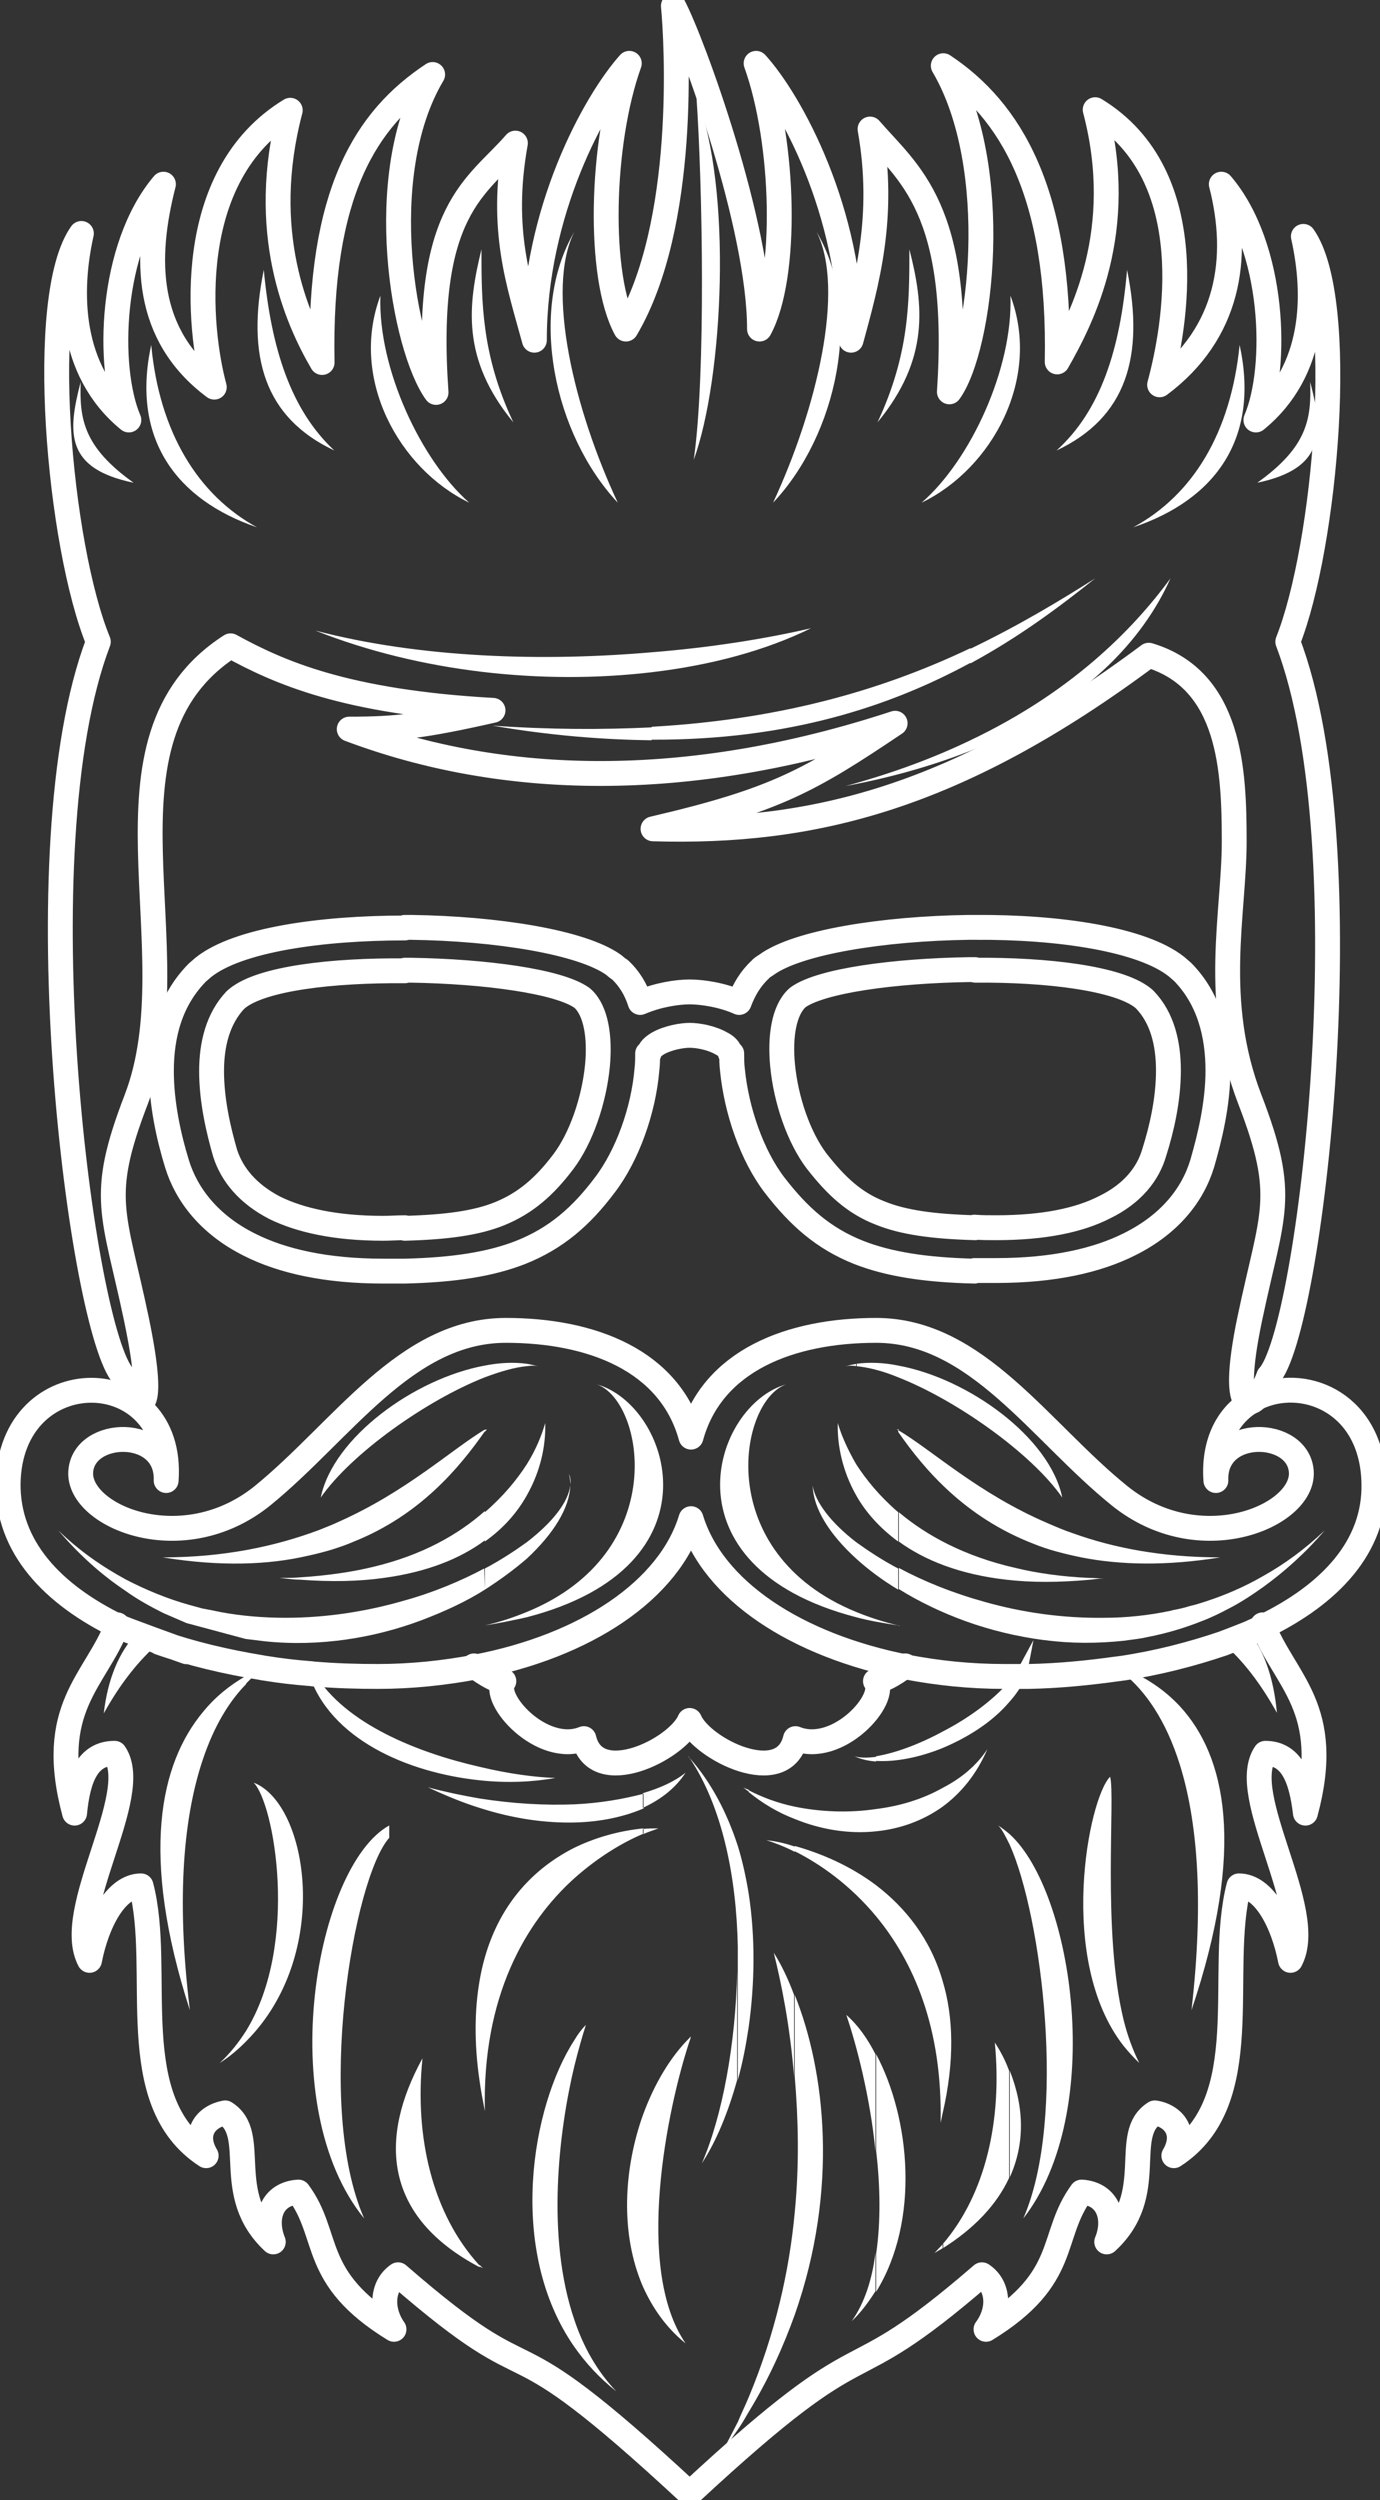 <svg width="111" height="201" viewBox="0 0 111 201" fill="none" xmlns="http://www.w3.org/2000/svg">
<rect x="0" y="0" width="111" height="201" fill="#333333" stroke="none"/>
<g clip-path="url(#clip0)">
<path d="M38.127 133.937C39.164 134.692 39.982 135.163 40.527 135.163C39.437 136.531 43.582 141.153 46.964 139.785C47.946 143.888 54.491 140.634 55.473 138.323C56.455 140.634 63 143.888 63.982 139.785C67.418 141.153 71.509 136.531 70.418 135.163C70.909 135.163 71.782 134.692 72.818 133.937" stroke="white" stroke-width="2" stroke-miterlimit="10" stroke-linecap="round" stroke-linejoin="round"/>
<path d="M101.564 130.636C103.309 135.163 107.291 137.286 105 145.775C104.673 142.992 103.909 140.964 101.782 140.964C99.491 144.313 105.927 153.603 103.8 157.612C103.2 154.547 101.673 151.623 99.654 151.623C97.855 158.508 101.182 168.931 94.418 173.317C95.509 171.477 94.418 170.11 92.891 169.874C90.109 171.619 93.218 176.382 89.018 180.249C89.782 178.41 89.182 176.382 87 176.241C84.382 179.825 86.073 183.126 79.309 187.276C80.4 185.814 80.4 183.834 78.982 182.89C67.091 193.171 70.909 186.144 55.473 200.481C39.164 185.343 44.455 193.69 32.018 182.89C30.654 183.834 30.654 185.814 31.691 187.276C24.927 183.126 26.618 179.778 24 176.241C21.818 176.382 21.218 178.363 21.982 180.249C17.836 176.382 20.891 171.619 18.109 169.874C16.582 170.157 15.491 171.477 16.582 173.317C9.818 168.931 13.145 158.461 11.345 151.623C9.327 151.623 7.8 154.547 7.2 157.612C5.073 153.603 11.509 144.313 9.218 140.964C7.036 140.964 6.273 142.945 6 145.775C3.709 137.286 7.691 135.163 9.436 130.636" stroke="white" stroke-width="2" stroke-miterlimit="10" stroke-linecap="round" stroke-linejoin="round"/>
<path fill-rule="evenodd" clip-rule="evenodd" d="M100.418 131.155C99.709 131.438 99 131.768 98.237 132.003C99.927 133.418 101.4 135.352 102.709 137.71C102.437 134.786 101.618 132.617 100.418 131.155ZM94.909 137.191V141.907C96.273 146.293 96.873 152.613 95.837 161.621C100.255 148.51 98.564 141.153 94.909 137.191ZM90.382 134.126V134.55C92.073 135.918 93.764 138.229 94.909 141.907V137.191C93.6 135.776 92.018 134.786 90.382 134.126ZM90.382 162.422V164.497C90.764 164.969 91.2 165.441 91.637 165.865C91.146 164.875 90.709 163.743 90.382 162.422ZM90.164 134.031C89.837 133.89 89.509 133.796 89.127 133.701C89.346 133.843 89.564 133.937 89.728 134.126C89.946 134.267 90.164 134.409 90.382 134.597V134.173C90.328 134.079 90.218 134.079 90.164 134.031ZM89.291 142.85C87.546 144.595 84.982 157.612 90.382 164.497V162.422C88.637 155.301 89.728 144.407 89.291 142.85ZM81.218 166.478V175.061C82.418 172.42 82.418 169.496 81.218 166.478ZM81.218 147.472V148.321C83.782 154.028 85.855 170.251 82.309 178.363C88.964 169.827 86.346 152.141 81.218 147.472ZM75.818 139.219V140.54C77.837 139.691 79.8 138.464 81.164 136.861V135.21C79.8 136.767 77.837 138.182 75.818 139.219ZM80.291 146.765C80.618 147.095 80.891 147.661 81.218 148.321V147.472C80.891 147.189 80.564 146.953 80.291 146.765ZM80.018 164.214C80.618 170.392 79.309 176.382 75.818 180.438V180.768C78.382 179.164 80.182 177.231 81.164 175.109V166.478C80.891 165.724 80.509 164.969 80.018 164.214ZM75.818 159.262V169.921C76.8 165.676 76.691 162.139 75.818 159.262ZM75.818 143.747V145.256C77.291 144.171 78.546 142.662 79.418 140.634C78.546 141.954 77.291 142.992 75.818 143.747ZM70.473 141.2V141.577C72.055 141.671 73.964 141.294 75.818 140.54V139.219C73.909 140.257 71.946 140.964 70.473 141.2ZM70.473 145.444V147.236C72.382 147.048 74.237 146.388 75.818 145.256V143.747C74.237 144.643 72.382 145.209 70.473 145.444ZM70.473 151.575V154.075C73.473 157.706 75.818 163.035 75.655 170.675C75.709 170.44 75.764 170.157 75.818 169.921V159.262C74.837 155.867 72.818 153.367 70.473 151.575ZM75.164 181.145C75.382 181.004 75.655 180.862 75.873 180.721V180.391C75.6 180.674 75.382 180.909 75.164 181.145ZM70.473 165.158V172.939C70.8 175.722 70.855 178.598 70.473 181.192V184.258C74.018 178.504 73.2 170.298 70.473 165.158ZM68.728 141.2C69.218 141.436 69.818 141.577 70.473 141.624V141.247C69.764 141.341 69.164 141.341 68.728 141.2ZM63.928 145.256V146.246C66 147.095 68.291 147.472 70.473 147.236V145.444C68.291 145.774 66 145.68 63.928 145.256ZM63.928 148.415V148.84C66 149.877 68.4 151.575 70.473 154.075V151.575C68.4 150.019 66.109 149.029 63.928 148.415ZM68.073 161.998C68.891 164.403 69.982 168.553 70.418 172.939V165.158C69.764 163.884 69 162.8 68.073 161.998ZM68.509 186.616C69.273 185.908 69.873 185.06 70.418 184.211V181.145C70.146 183.267 69.546 185.154 68.509 186.616ZM63.928 160.394V166.997C64.2 170.251 64.309 173.93 63.928 177.844V186.097C67.473 176.005 66.382 166.525 63.928 160.394ZM60.218 143.935V144.077C61.309 144.973 62.564 145.727 63.928 146.246V145.256C62.564 144.973 61.309 144.501 60.218 143.935ZM61.637 147.944C62.346 148.18 63.109 148.463 63.928 148.887V148.463C63.109 148.18 62.4 148.038 61.637 147.944ZM62.237 156.999C62.837 159.404 63.546 162.847 63.873 166.997V160.394C63.382 159.074 62.837 157.942 62.237 156.999ZM60.218 192.747V193.926C61.8 191.332 63 188.691 63.928 186.097V177.844C63.491 182.607 62.346 187.653 60.218 192.747ZM60.218 152.235V162.988C60.709 159.498 60.764 155.773 60.218 152.235ZM59.782 143.699C59.946 143.841 60.055 143.935 60.218 144.029V143.888C60.055 143.841 59.946 143.794 59.782 143.699ZM59.346 148.415V156.527C59.346 157.187 59.346 157.848 59.346 158.461V167.233C59.727 165.865 60 164.45 60.218 162.988V152.235C60 150.915 59.727 149.642 59.346 148.415ZM59.346 194.728V195.341C59.673 194.869 59.946 194.397 60.218 193.926V192.747C59.946 193.407 59.618 194.067 59.346 194.728ZM55.473 141.341C58.091 145.256 59.237 150.868 59.346 156.527V148.415C58.473 145.727 57.218 143.322 55.473 141.341ZM56.455 173.93C57.655 172.09 58.582 169.779 59.291 167.233V158.461C59.182 164.356 58.091 170.157 56.455 173.93ZM58.037 197.227C58.473 196.614 58.909 195.954 59.346 195.341V194.728C58.909 195.576 58.473 196.425 58.037 197.227ZM55.473 163.837V164.073C55.528 163.979 55.528 163.837 55.582 163.743C55.528 163.79 55.473 163.79 55.473 163.837ZM55.364 141.2C55.418 141.247 55.418 141.294 55.473 141.388V141.341C55.418 141.294 55.364 141.247 55.364 141.2ZM55.473 163.837C53.946 165.346 52.637 167.516 51.709 170.062V183.833C52.473 185.531 53.564 187.135 55.146 188.408C51 182.371 53.673 169.496 55.473 164.073V163.837ZM51.709 147.048V147.472C52.146 147.284 52.582 147.142 52.964 147.001C52.582 147.001 52.146 147.001 51.709 147.048ZM51.709 144.171V145.35C53.237 144.643 54.382 143.699 55.146 142.52C54.273 143.228 53.127 143.747 51.709 144.171ZM46.2 145.067V146.529C48.328 146.482 50.237 146.057 51.764 145.397V144.218C50.127 144.643 48.273 144.973 46.2 145.067ZM46.2 148.557V151.009C48.109 149.312 50.073 148.132 51.764 147.425V147.001C49.855 147.189 47.946 147.708 46.2 148.557ZM51.709 170.062V183.833C49.855 179.542 50.182 174.354 51.709 170.062ZM46.2 186.522V188.691C47.127 190.011 48.218 191.19 49.582 192.275C48 190.625 46.909 188.644 46.2 186.522ZM46.2 164.026V166.101C46.528 164.78 46.855 163.648 47.127 162.8C46.8 163.13 46.473 163.554 46.2 164.026ZM38.564 144.595V145.35C41.346 146.246 43.909 146.576 46.2 146.529V145.067C43.855 145.161 41.237 145.02 38.564 144.595ZM38.564 159.31V167.233C38.673 168.034 38.837 168.883 39 169.732C38.782 160.489 42.273 154.546 46.2 151.009V148.557C42.546 150.396 39.491 153.792 38.564 159.31ZM46.2 164.026C42.764 169.308 40.746 180.862 46.2 188.691V186.522C43.909 179.825 44.946 171.336 46.2 166.101V164.026ZM38.564 182.088V182.23C38.673 182.277 38.782 182.324 38.891 182.371C38.782 182.324 38.673 182.183 38.564 182.088ZM38.564 142.049V143.133C40.746 143.369 42.873 143.275 44.673 142.945C43.091 142.898 40.909 142.615 38.564 142.049ZM25.309 134.55C24.927 133.937 25.037 134.786 24.818 134.079C24.873 134.786 24.6 133.89 24.818 134.503C26.509 139.832 32.782 142.52 38.564 143.133V142.049C33.6 140.917 27.764 138.606 25.309 134.55ZM34.418 143.699C35.837 144.36 37.2 144.926 38.564 145.35V144.595C37.2 144.36 35.837 144.077 34.418 143.699ZM38.564 159.31V167.233C38.127 164.214 38.182 161.573 38.564 159.31ZM33.982 165.488C30.437 171.949 30.873 178.221 38.564 182.277V182.136C34.8 178.033 33.328 171.854 33.982 165.488ZM20.4 143.322C22.037 144.926 24.109 156.244 19.8 163.271V164.12C26.727 157.187 24.818 145.02 20.4 143.322ZM21.055 134.079C20.618 134.267 20.237 134.456 19.8 134.692V135.352C20.291 134.833 20.782 134.409 21.273 134.079C21.491 133.937 21.709 133.796 21.927 133.654C21.655 133.796 21.328 133.937 21.055 134.079ZM31.309 146.765C25.418 150.019 21.927 169.308 29.291 178.363C25.309 169.308 28.418 151.009 31.309 147.755V146.765ZM16.309 137.663V141.483C17.237 138.7 18.491 136.72 19.8 135.399V134.739C18.546 135.446 17.346 136.389 16.309 137.663ZM17.673 165.865C18.491 165.346 19.2 164.733 19.8 164.12V163.271C19.2 164.214 18.491 165.11 17.673 165.865ZM16.309 137.663C12.873 141.813 11.237 149.123 15.273 161.621C14.127 152.283 14.837 145.869 16.309 141.483V137.663ZM83.127 131.862L81.6 134.692C81.437 134.88 81.328 135.022 81.164 135.21V136.861C81.764 136.201 82.255 135.446 82.582 134.692L83.127 131.862ZM10.964 131.343C9.6 132.805 8.673 134.927 8.346 137.757C9.655 135.399 11.127 133.513 12.818 132.051C12.164 131.815 11.564 131.579 10.964 131.343Z" fill="white"/>
<path fill-rule="evenodd" clip-rule="evenodd" d="M98.236 14.809C102.546 19.855 102.818 29.57 101.018 33.767C105.873 29.806 105.873 23.628 104.836 19.006C108.382 24.052 106.636 43.907 103.582 51.594C109.964 68.336 105.382 107.103 102.055 110.64C101.018 113.516 98.727 114.601 100.527 106.018C102.327 97.435 103.582 96.303 100.527 88.38C97.473 80.457 99.273 73.382 99.273 67.676C99.273 61.97 99 54.66 92.4 52.679C76.964 64.186 65.346 67.016 52.527 66.638C62.455 64.328 65.182 62.724 72 58.15C55.2 63.667 40.364 63.243 28.091 58.621C31.855 58.621 34.036 58.385 39.655 57.112C27.764 56.452 22.418 54.047 18.546 51.924C6.818 59.47 15.6 76.306 10.964 88.38C7.909 96.303 9.164 97.435 10.964 106.018C12.764 114.601 10.964 113.516 9.927 110.64C6.6 107.103 1.527 68.336 7.909 51.594C4.746 43.907 2.946 23.816 6.546 18.77C5.509 23.392 5.509 29.806 10.364 33.767C8.564 29.57 8.836 19.902 13.146 14.809C11.618 20.751 11.618 26.929 17.236 31.126C15.982 26.505 14.673 14.148 23.346 8.866C20.782 18.581 23.836 25.608 25.909 29.145C25.636 15.469 29.455 9.527 34.8 5.99C29.945 14.148 32.509 28.014 35.073 31.551C34.036 16.789 38.4 15.044 41.455 11.507C40.2 18.534 41.727 22.732 42.982 27.353C42.982 16.978 47.836 8.206 50.618 5.093C48.327 11.46 48.055 22.26 50.346 26.457C55.309 18.063 54.436 3.301 54.164 0.472C55.691 3.349 61.091 18.11 61.091 26.457C63.382 22.26 63.109 11.46 60.818 5.093C63.6 8.159 68.455 16.978 68.455 27.353C69.709 22.732 71.236 17.45 69.982 10.376C73.036 13.913 77.346 16.742 76.364 31.504C78.927 27.966 80.673 13.441 75.873 5.282C81.218 8.819 85.309 15.422 85.036 29.098C87.055 25.561 90.655 18.534 88.091 8.819C96.764 14.101 94.527 26.316 93.273 30.938C98.836 26.788 99.764 20.751 98.236 14.809Z" stroke="white" stroke-width="2" stroke-miterlimit="10" stroke-linecap="round" stroke-linejoin="round"/>
<path d="M12.818 132.051C15.382 132.947 18.163 133.607 21.054 134.079C21.109 134.079 21.218 134.126 21.327 134.126C22.473 134.315 23.673 134.456 24.873 134.55C25.036 134.55 25.2 134.598 25.363 134.598C27.054 134.739 28.745 134.786 30.382 134.786C33.109 134.786 35.727 134.503 38.236 134.032C47.127 132.334 53.836 127.853 55.582 122.1C57.327 127.853 64.036 132.287 72.927 134.032C75.382 134.503 78 134.786 80.782 134.786C81.109 134.786 81.436 134.786 81.763 134.786C82.091 134.786 82.418 134.786 82.745 134.786C85.145 134.739 87.545 134.503 89.891 134.173C90 134.173 90.163 134.126 90.273 134.126C93.109 133.701 95.836 132.994 98.345 132.145C99.109 131.862 99.818 131.579 100.527 131.296C100.909 131.108 101.291 130.966 101.618 130.777C106.964 128.184 110.618 124.364 110.509 119.27C110.4 112.951 105.164 110.687 101.4 112.243C101.073 112.385 100.691 112.573 100.418 112.809C98.727 113.941 97.582 116.016 97.8 119.034C97.636 114.648 104.509 114.837 104.673 118.374C104.836 121.911 96.491 125.448 90.054 120.261C83.618 115.073 78.545 106.961 70.473 106.961C63.6 106.961 57.273 109.366 55.582 115.544C53.891 109.366 47.563 106.961 40.691 106.961C32.618 106.961 27.545 115.026 21.109 120.261C14.673 125.448 6.327 121.911 6.491 118.374C6.654 114.837 13.527 114.648 13.364 119.034C14.073 109.414 0.818 109.225 0.654 119.27C0.6 124.364 4.2 128.184 9.545 130.777C10.036 131.013 14.463 132.612 15.009 132.8" stroke="white" stroke-width="2" stroke-miterlimit="10" stroke-linecap="round" stroke-linejoin="round"/>
<path d="M32.564 74.561C32.727 74.561 32.946 74.561 33.109 74.561C39.927 74.656 46.8 75.74 49.364 77.58C49.527 77.721 49.691 77.863 49.855 77.957C50.618 78.664 51.164 79.561 51.491 80.598C52.909 79.985 54.491 79.749 55.473 79.749C56.455 79.749 58.091 79.985 59.455 80.598C59.837 79.561 60.382 78.664 61.146 77.957C61.255 77.816 61.418 77.721 61.636 77.58C64.146 75.74 71.073 74.656 77.891 74.561C78.055 74.561 78.273 74.561 78.436 74.561C85.146 74.514 91.855 75.505 94.636 77.721C94.8 77.863 94.964 78.004 95.127 78.146C97.255 80.315 97.964 83.192 97.964 86.069C97.964 88.757 97.309 91.445 96.709 93.52C95.946 96.067 94.091 98.425 90.873 100.028C88.255 101.349 84.709 102.151 80.127 102.151C79.527 102.151 78.927 102.151 78.382 102.151M78.436 78.004C84.273 77.957 89.946 78.664 91.909 80.221C91.964 80.268 92.018 80.315 92.073 80.362C93.491 81.824 93.982 83.899 93.982 86.069C93.982 88.427 93.436 90.785 92.837 92.671C92.346 94.369 91.091 95.972 88.855 97.057C86.837 98.095 84 98.708 80.127 98.708C79.527 98.708 78.927 98.708 78.382 98.661M78.436 98.708C75.055 98.614 72.655 98.283 70.8 97.529C68.727 96.727 67.255 95.359 65.673 93.332C64.255 91.445 63.218 88.474 62.946 85.644C62.727 83.333 63.055 81.258 64.091 80.268L64.2 80.174C66.055 78.853 71.891 78.051 77.946 77.957C78.109 77.957 78.273 77.957 78.436 77.957M32.564 78.004C32.727 78.004 32.891 78.004 33.055 78.004C39.055 78.099 44.946 78.9 46.8 80.221L46.909 80.315C47.946 81.305 48.273 83.38 48.055 85.691C47.782 88.474 46.746 91.492 45.327 93.379C43.8 95.407 42.273 96.727 40.2 97.576C38.346 98.331 35.946 98.661 32.564 98.755M78.382 102.198C74.4 102.103 71.455 101.632 69.055 100.689C66.218 99.557 64.255 97.812 62.291 95.265C60.491 92.907 59.236 89.323 58.909 85.974C58.855 85.55 58.855 85.126 58.855 84.701H58.746C58.691 84.371 58.418 84.088 58.036 83.899C57.218 83.428 56.127 83.239 55.473 83.239C54.873 83.239 53.727 83.428 52.909 83.899C52.527 84.135 52.255 84.371 52.2 84.701H52.091C52.091 85.126 52.091 85.55 52.036 85.974C51.764 89.276 50.455 92.907 48.655 95.265C46.746 97.812 44.727 99.557 41.891 100.689C39.491 101.632 36.546 102.103 32.564 102.198C32.018 102.198 31.418 102.198 30.818 102.198C26.236 102.198 22.691 101.396 20.073 100.076C16.855 98.472 15 96.067 14.236 93.567C13.582 91.445 12.982 88.757 12.982 86.116C12.982 83.239 13.691 80.409 15.873 78.193C16.037 78.051 16.2 77.91 16.364 77.768C19.146 75.552 25.855 74.609 32.564 74.609M32.564 98.708C32.018 98.708 31.418 98.755 30.818 98.755C26.946 98.755 24.109 98.095 22.091 97.104C19.909 95.972 18.655 94.416 18.109 92.718C17.564 90.832 17.018 88.474 17.018 86.116C17.018 83.994 17.509 81.918 18.927 80.409C18.982 80.362 19.037 80.315 19.091 80.268C21.055 78.664 26.727 78.004 32.564 78.051" stroke="white" stroke-width="2" stroke-miterlimit="10" stroke-linecap="round" stroke-linejoin="round"/>
<path fill-rule="evenodd" clip-rule="evenodd" d="M32.455 128.702C29.509 129.551 26.291 130.07 22.964 130.07C21.218 130.07 19.418 129.928 17.673 129.598C17.509 129.551 17.4 129.551 17.236 129.504L16.255 129.315L15.218 129.032C13.527 128.561 11.782 127.853 10.146 127.004C8.236 125.967 6.382 124.693 4.691 123.043C6.382 125.024 8.182 126.627 10.091 127.9C11.073 128.608 12.109 129.174 13.146 129.693L15 130.494L19.745 131.768L21.273 131.956C25.745 132.428 30.164 131.673 33.927 130.258C35.782 129.551 37.527 128.749 39 127.806L38.946 126.108C37.091 127.099 34.855 128.042 32.455 128.702ZM48 111.3C51.818 112.62 54 124.835 42.382 129.598V130.023C58.2 125.92 53.891 112.95 48 111.3ZM42.382 123.986V125.307C44.509 123.326 45.818 121.251 45.873 119.411C45.709 120.779 44.455 122.383 42.382 123.986ZM45.764 118.515C45.818 118.751 45.873 119.034 45.873 119.317C45.927 119.034 45.873 118.751 45.764 118.515ZM42.382 117.714V120.213C43.473 118.28 43.909 116.252 43.855 114.412C43.582 115.356 43.145 116.488 42.382 117.714ZM42.382 109.649V109.838C42.709 109.791 43.036 109.791 43.309 109.838C42.982 109.791 42.709 109.696 42.382 109.649ZM39 130.683C40.2 130.494 41.346 130.258 42.382 130.023V129.598C41.346 130.023 40.255 130.4 39 130.683ZM39 109.791V110.734C40.255 110.262 41.4 109.932 42.382 109.838V109.649C41.346 109.508 40.2 109.555 39 109.791ZM39 121.581V123.939C40.527 122.854 41.618 121.581 42.382 120.213V117.714C41.564 118.987 40.473 120.308 39 121.581ZM39 126.108V127.806C40.255 127.004 41.4 126.155 42.382 125.307V123.986C41.4 124.693 40.255 125.448 39 126.108ZM39 114.978V115.12L39.164 114.931C39.109 114.931 39.055 114.931 39 114.978ZM25.8 120.402C28.255 116.865 34.309 112.573 39 110.734V109.791C33.327 110.828 26.782 115.591 25.8 120.402ZM27.382 122.288C26.782 122.571 26.182 122.807 25.582 123.043C22.145 124.316 18.055 125.212 13.091 125.212C17.727 125.967 21.6 125.825 24.818 125.071C26.127 124.788 27.382 124.411 28.473 123.939C33.764 121.817 36.927 118.044 39 115.073V114.931C36.273 116.582 32.727 119.883 27.382 122.288ZM30.055 125.967C28.309 126.391 26.346 126.674 24.164 126.816C23.618 126.863 23.073 126.863 22.473 126.863C23.018 126.91 23.564 127.004 24.109 127.004C26.618 127.193 28.909 127.146 30.873 126.863C34.364 126.391 37.036 125.307 39 123.845V121.487C36.873 123.373 33.982 125.024 30.055 125.967Z" fill="white"/>
<path fill-rule="evenodd" clip-rule="evenodd" d="M72.242 130.683C72.296 130.683 72.351 130.73 72.406 130.73C72.351 130.73 72.296 130.73 72.242 130.683ZM101.587 126.721C100.115 127.57 98.587 128.231 97.005 128.749C96.569 128.891 96.133 129.032 95.696 129.127C95.26 129.268 94.824 129.362 94.333 129.457C94.278 129.457 94.224 129.504 94.169 129.504C92.369 129.881 90.569 130.07 88.824 130.07C85.496 130.117 82.224 129.645 79.224 128.797C76.66 128.089 74.315 127.146 72.296 126.061V127.759C73.878 128.749 75.733 129.645 77.696 130.353C79.66 131.06 81.787 131.579 83.969 131.862C83.969 131.862 83.969 131.862 84.024 131.862C86.096 132.145 88.278 132.145 90.46 131.909C91.06 131.815 91.66 131.768 92.26 131.626C93.733 131.343 95.206 130.919 96.624 130.353C97.387 130.07 98.151 129.693 98.86 129.315C99.787 128.844 100.715 128.231 101.642 127.57C103.333 126.344 105.024 124.835 106.551 123.043C104.969 124.552 103.278 125.778 101.587 126.721ZM87.624 126.863C85.442 126.769 83.424 126.486 81.678 126.061C77.533 125.118 74.478 123.42 72.296 121.581V123.939C74.369 125.448 77.206 126.58 80.915 127.004C82.933 127.24 85.169 127.24 87.733 127.004C88.115 126.957 88.442 126.91 88.824 126.91C88.387 126.91 88.005 126.863 87.624 126.863ZM86.315 123.279C85.606 123.043 84.951 122.76 84.296 122.477C78.678 120.072 75.024 116.629 72.242 114.978V115.12C74.369 118.185 77.642 122.005 83.151 124.128C84.296 124.599 85.606 124.929 86.969 125.212C90.078 125.825 93.787 125.92 98.151 125.212C93.515 125.212 89.587 124.458 86.315 123.279ZM72.242 109.791V110.734C76.933 112.573 82.987 116.865 85.442 120.402C84.46 115.591 77.915 110.828 72.242 109.791ZM68.86 129.598V130.023C69.896 130.306 71.042 130.494 72.242 130.683C71.042 130.4 69.896 130.023 68.86 129.598ZM68.86 109.649V109.838C69.842 109.932 70.987 110.215 72.242 110.734V109.791C71.096 109.555 69.951 109.508 68.86 109.649ZM72.133 114.884L72.296 115.073V114.931C72.242 114.931 72.187 114.931 72.133 114.884ZM68.86 117.714V120.213C69.624 121.581 70.769 122.854 72.242 123.939V121.581C70.769 120.308 69.678 118.987 68.86 117.714ZM68.86 123.986V125.307C69.842 126.203 70.987 127.052 72.242 127.806V126.108C70.987 125.448 69.842 124.694 68.86 123.986ZM63.242 111.3C57.351 112.95 53.096 125.92 68.86 130.023V129.598C57.242 124.835 59.424 112.62 63.242 111.3ZM67.987 109.838C68.26 109.791 68.587 109.791 68.915 109.838V109.649C68.587 109.696 68.26 109.791 67.987 109.838ZM67.387 114.412C67.333 116.205 67.769 118.28 68.86 120.213V117.714C68.151 116.488 67.66 115.356 67.387 114.412ZM65.369 119.459C65.369 119.129 65.369 118.798 65.478 118.515C65.369 118.798 65.369 119.129 65.369 119.459ZM65.369 119.459C65.424 121.298 66.733 123.373 68.86 125.307V123.986C66.842 122.43 65.587 120.779 65.369 119.459Z" fill="white"/>
<path fill-rule="evenodd" clip-rule="evenodd" d="M78.055 59.517V60.366C87.164 56.782 91.964 51.406 94.146 46.501C91.037 50.745 86.073 55.697 78.055 59.517ZM78.055 52.16V53.339C81.982 51.217 85.255 48.764 88.091 46.501C85.255 48.293 81.982 50.274 78.055 52.16ZM68.018 63.196C71.837 62.488 75.164 61.498 78.055 60.366V59.517C75.109 60.932 71.837 62.158 68.018 63.196ZM52.418 58.432V59.47C63.437 59.517 71.618 56.782 78.055 53.292V52.113C71.618 55.178 63.437 57.819 52.418 58.432ZM52.418 52.443V54.047C57.218 53.481 61.582 52.301 65.237 50.509C61.582 51.358 57.164 52.066 52.418 52.443ZM25.364 50.698C33.818 54.047 43.691 55.084 52.418 54.047V52.443C43.691 53.198 33.818 52.915 25.364 50.698ZM39.6 58.338C44.236 59.14 48.491 59.47 52.418 59.517V58.48C48.491 58.668 44.236 58.668 39.6 58.338Z" fill="white"/>
<path fill-rule="evenodd" clip-rule="evenodd" d="M105.382 30.702C105.491 33.673 105.164 35.937 101.127 38.813C106.527 37.681 106.473 34.852 105.382 30.702ZM99.709 27.731C99 34.805 95.946 39.804 91.146 42.398C97.746 40.181 101.346 35.276 99.709 27.731ZM90.655 21.694C90.109 28.108 88.527 33.013 84.982 36.22C90.6 33.578 92.073 28.674 90.655 21.694ZM73.146 20.043C73.146 24.288 73.146 28.485 70.582 33.956C74.782 28.862 74.291 24.524 73.146 20.043ZM65.673 18.628C68.018 23.25 65.673 32.918 62.182 40.417C67.309 34.993 69.491 25.09 65.673 18.628ZM81.273 23.769C81.491 29.617 78.055 37.021 74.127 40.417C79.8 37.681 83.782 30.419 81.273 23.769ZM6.491 30.702C5.4 34.852 5.291 37.681 10.746 38.813C6.709 35.937 6.382 33.673 6.491 30.702ZM12.164 27.731C10.527 35.276 14.182 40.181 20.673 42.398C15.927 39.804 12.818 34.758 12.164 27.731ZM21.218 21.694C19.8 28.674 21.273 33.578 26.891 36.22C23.4 32.965 21.818 28.061 21.218 21.694ZM38.727 20.043C37.636 24.524 37.091 28.862 41.291 33.956C38.727 28.532 38.727 24.288 38.727 20.043ZM46.2 18.628C42.437 25.09 44.564 34.946 49.691 40.417C46.2 32.965 43.855 23.297 46.2 18.628ZM30.6 23.769C28.091 30.419 32.073 37.681 37.746 40.417C33.873 37.021 30.382 29.617 30.6 23.769ZM56.018 7.781C56.509 14.856 56.782 30.183 55.8 36.974C58.2 30.372 58.909 15.091 56.018 7.781Z" fill="white"/>
</g>
<defs>
<clipPath id="clip0">
<rect width="111" height="201" fill="white"/>
</clipPath>
</defs>
</svg>
